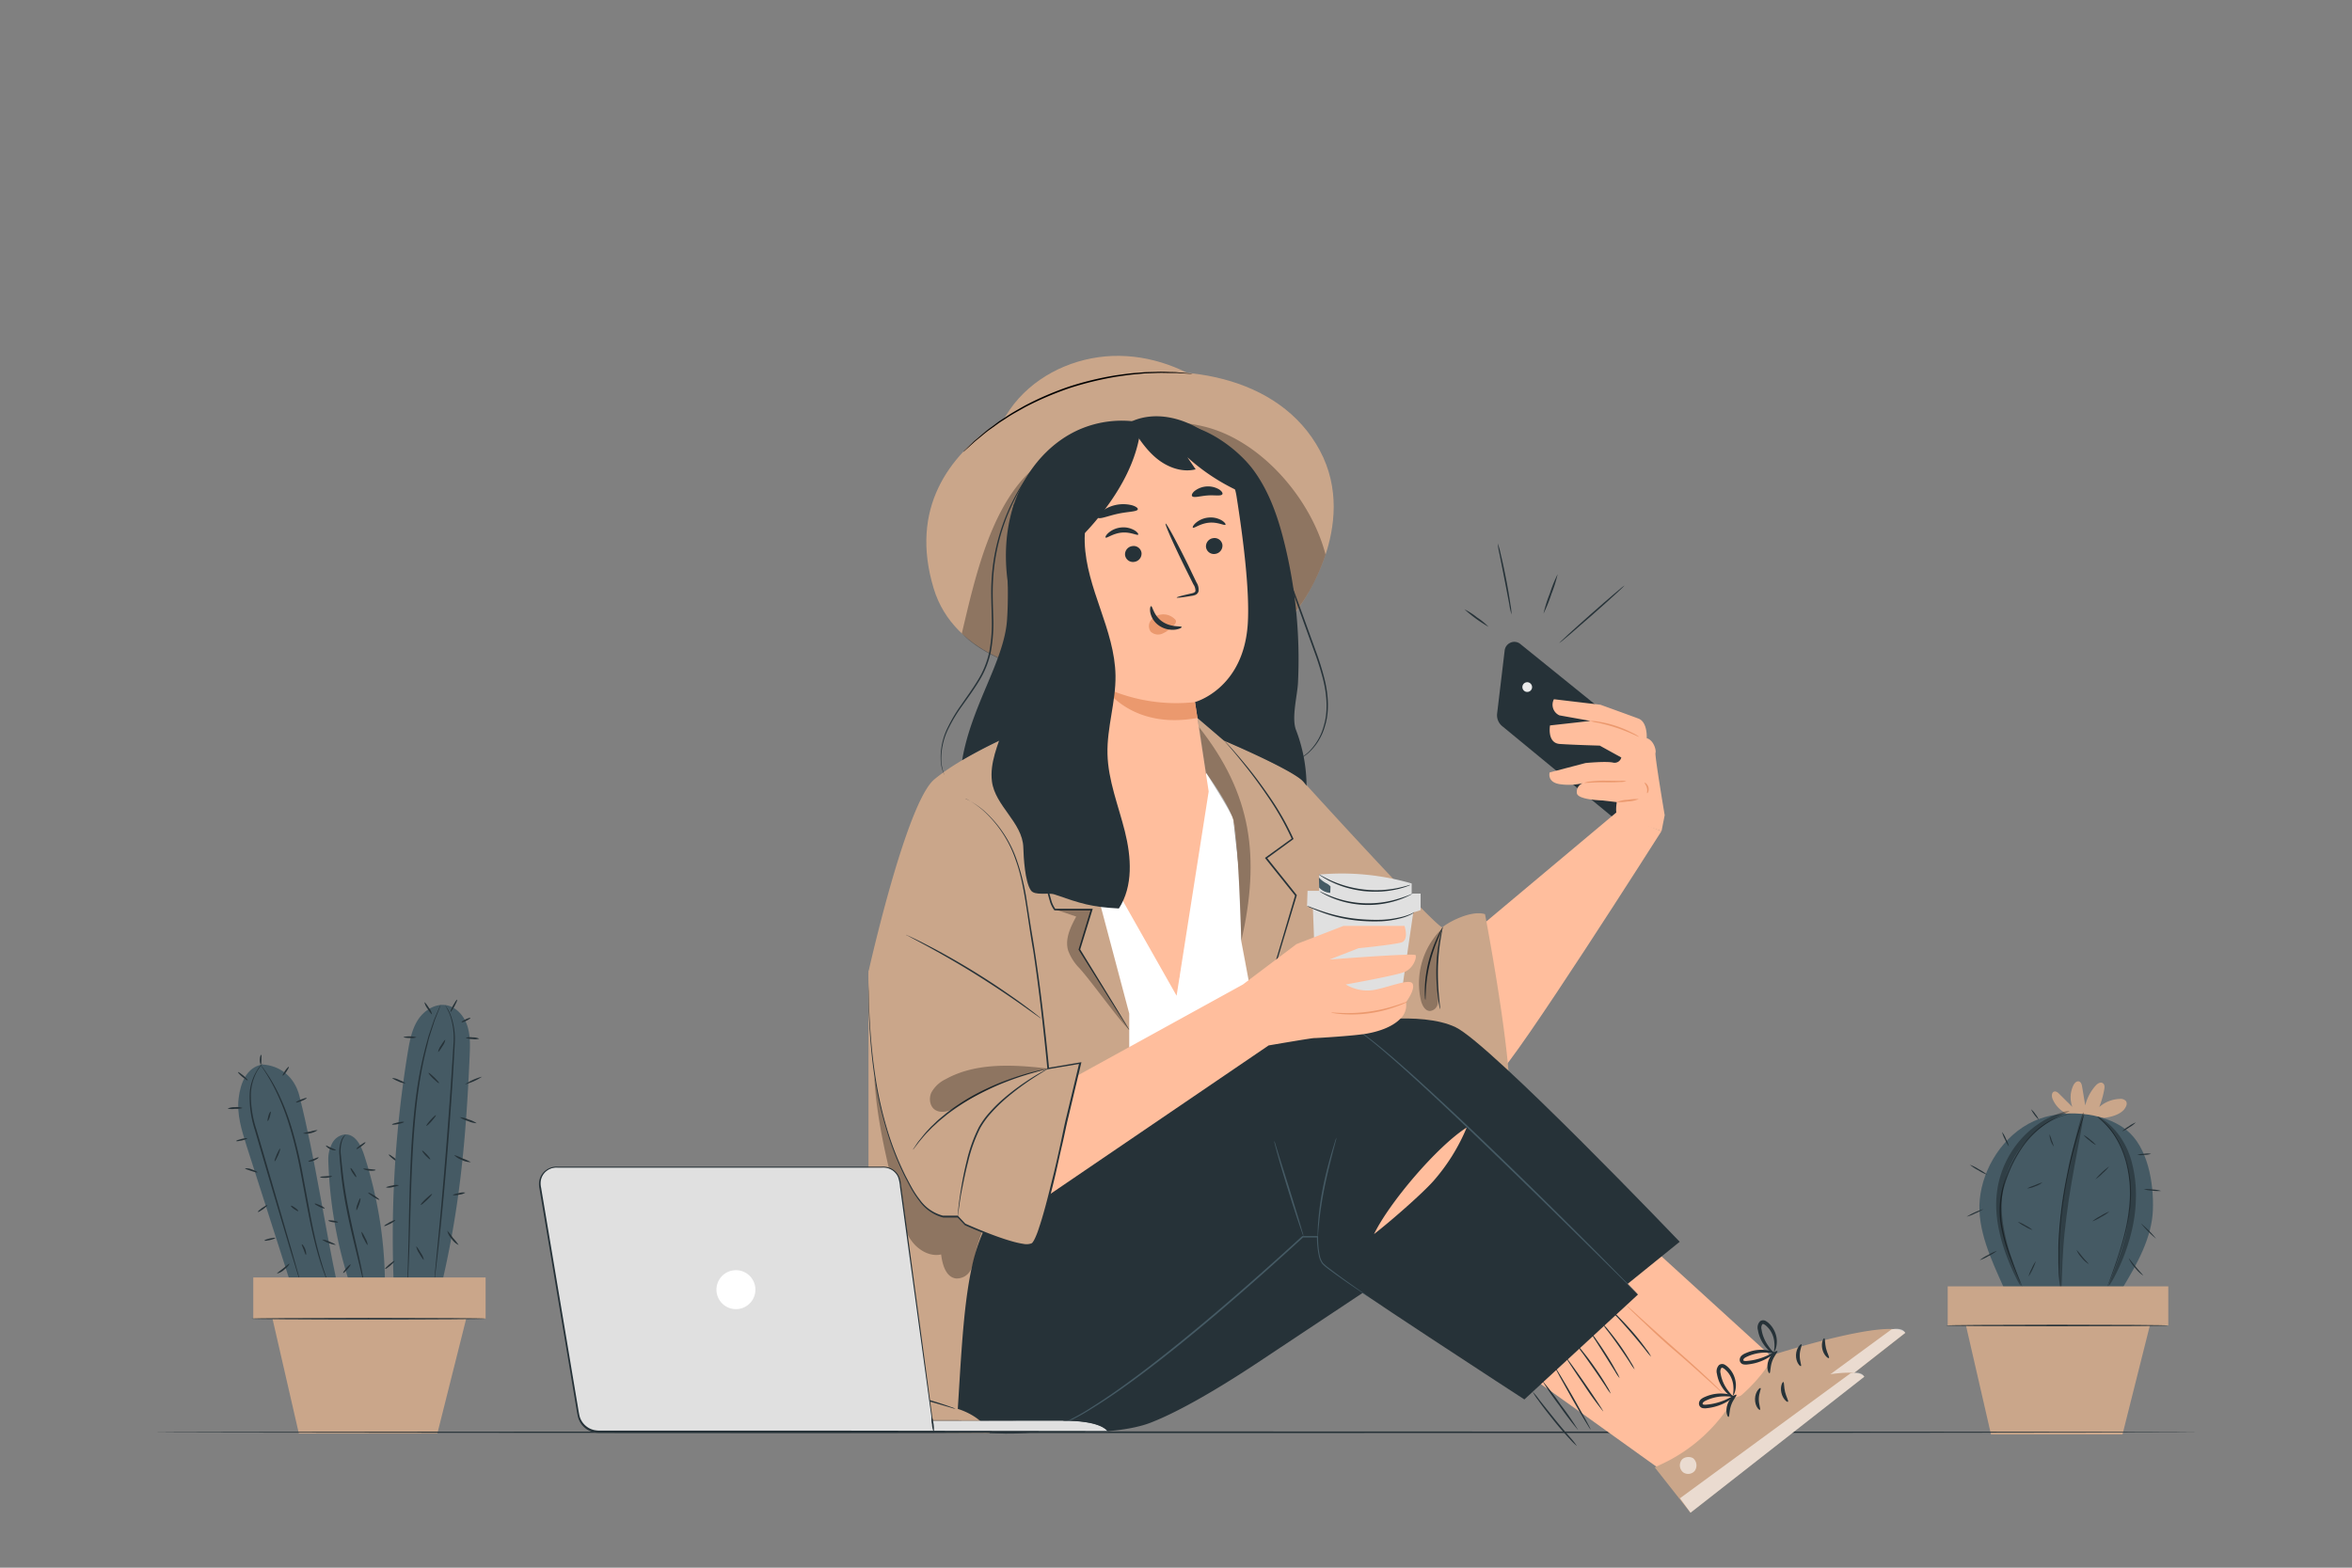 <svg xmlns="http://www.w3.org/2000/svg" viewBox="0 0 750 500"><rect x="0" y="0" width="750" height="500" fill="#808080" stroke="none"/><g id="freepik--Plants--inject-59"><path d="M127,370.64c-.09.11-.84-.34-1.68-1s-1.44-1.3-1.35-1.41.84.34,1.68,1S127.06,370.53,127,370.64Z" style="fill:#263238"></path><path d="M149.77,336.56c.14-3.18.23-6.45-.78-9.47s-3.34-5.81-6.46-6.45c-3.56-.74-7.21,1.51-9.2,4.55s-2.69,6.73-3.28,10.32a364.29,364.29,0,0,0-4.46,74.93l14.57,2C146.56,386.33,148.61,363.46,149.77,336.56Z" style="fill:#455a64"></path><path d="M140.51,320.52s0,.09-.07.24-.14.39-.24.66c-.23.61-.56,1.45-1,2.52-.2.54-.47,1.14-.69,1.82s-.45,1.42-.71,2.2-.52,1.64-.81,2.54-.49,1.88-.75,2.89a126,126,0,0,0-2.82,14.42c-.79,5.48-1.31,11.56-1.71,17.93-.75,12.77-.86,24.37-1.19,32.75-.16,4.19-.3,7.58-.46,9.92-.08,1.14-.14,2-.19,2.7,0,.28,0,.51-.06.7a1.45,1.45,0,0,1,0,.23.64.64,0,0,1,0-.24c0-.19,0-.42,0-.7,0-.66,0-1.56.08-2.7.1-2.34.19-5.73.3-9.92.23-8.38.29-20,1-32.77.4-6.39.94-12.47,1.75-18a121.78,121.78,0,0,1,2.94-14.45l.79-2.89c.3-.9.59-1.74.86-2.54s.52-1.52.75-2.2.52-1.26.73-1.81l1.07-2.48.29-.64A.7.7,0,0,1,140.51,320.52Z" style="fill:#263238"></path><path d="M141.86,320.53a10.56,10.56,0,0,1,1.78,3A22.32,22.32,0,0,1,145,333c-.39,8-1.11,19.15-2.07,31.4s-2,23.33-2.89,31.34c-.43,4-.8,7.24-1.08,9.48-.13,1.08-.24,1.94-.33,2.57l-.09.67a.66.66,0,0,1-.06.22.68.68,0,0,1,0-.23c0-.18,0-.4.05-.67.06-.64.13-1.5.23-2.58.22-2.29.53-5.52.91-9.5.77-8,1.78-19.09,2.74-31.34S144.12,341,144.6,333a22.71,22.71,0,0,0-1.15-9.34A18.91,18.91,0,0,0,141.86,320.53Z" style="fill:#263238"></path><path d="M152,358.25a7.81,7.81,0,0,1-2.77-.71,8.16,8.16,0,0,1-2.58-1.2,7.79,7.79,0,0,1,2.76.71A8.28,8.28,0,0,1,152,358.25Z" style="fill:#263238"></path><path d="M153.72,343.4a17.57,17.57,0,0,1-5.47,2.45,17.57,17.57,0,0,1,5.47-2.45Z" style="fill:#263238"></path><path d="M152.81,331.28a4.79,4.79,0,0,1-2.17.11,4.73,4.73,0,0,1-2.14-.41,4.79,4.79,0,0,1,2.17-.11A4.58,4.58,0,0,1,152.81,331.28Z" style="fill:#263238"></path><path d="M137.77,323.51c-.12.08-.76-.72-1.42-1.78a5.08,5.08,0,0,1-1-2.05c.12-.08.76.72,1.43,1.78A5.14,5.14,0,0,1,137.77,323.51Z" style="fill:#263238"></path><path d="M132.8,330.84a4.4,4.4,0,0,1-2.07.22c-1.14,0-2.06-.16-2.06-.31a8.49,8.49,0,0,1,4.13.09Z" style="fill:#263238"></path><path d="M129.23,345.51a5.22,5.22,0,0,1-2.18-.6c-1.15-.46-2-1-2-1.08a5,5,0,0,1,2.18.6C128.4,344.89,129.29,345.37,129.23,345.51Z" style="fill:#263238"></path><path d="M128.85,357.84c0,.14-.8.44-1.85.66s-1.94.28-2,.14.8-.43,1.85-.65S128.82,357.7,128.85,357.84Z" style="fill:#263238"></path><path d="M127.17,378c0,.14-.85.42-2,.62a4.23,4.23,0,0,1-2.06.1c0-.14.86-.41,2-.61A4.3,4.3,0,0,1,127.17,378Z" style="fill:#263238"></path><path d="M126.06,389.16c.06.13-.67.65-1.64,1.16s-1.82.83-1.89.7.67-.64,1.64-1.16S126,389,126.06,389.16Z" style="fill:#263238"></path><path d="M135.15,401.8c-.12.07-.76-.81-1.43-2a6.16,6.16,0,0,1-1-2.24c.13-.07.77.82,1.43,2A5.7,5.7,0,0,1,135.15,401.8Z" style="fill:#263238"></path><path d="M137.78,380.79c.1.11-.62,1-1.6,1.93s-1.85,1.66-2,1.55.62-1,1.6-1.92S137.68,380.69,137.78,380.79Z" style="fill:#263238"></path><path d="M137.2,369.77c-.11.1-.77-.45-1.48-1.21s-1.2-1.47-1.1-1.57.77.45,1.48,1.21S137.3,369.67,137.2,369.77Z" style="fill:#263238"></path><path d="M139,355.68c.11.1-.49.94-1.33,1.88s-1.61,1.62-1.71,1.52.48-.93,1.32-1.87S138.89,355.59,139,355.68Z" style="fill:#263238"></path><path d="M140,345.46c-.11.11-.94-.55-1.86-1.45s-1.59-1.73-1.49-1.83.93.55,1.86,1.46S140.12,345.36,140,345.46Z" style="fill:#263238"></path><path d="M142,331.65a5.07,5.07,0,0,1-.93,2.06c-.64,1.07-1.25,1.88-1.38,1.81a5.25,5.25,0,0,1,.93-2.07C141.27,332.38,141.89,331.57,142,331.65Z" style="fill:#263238"></path><path d="M145.76,318.84c.13.07-.24,1-.82,2.07s-1.15,1.89-1.28,1.82.24-1,.82-2.07S145.64,318.77,145.76,318.84Z" style="fill:#263238"></path><path d="M150,324.66c.07.13-.52.53-1.3.91s-1.46.57-1.53.44.53-.54,1.31-.91S150,324.53,150,324.66Z" style="fill:#263238"></path><path d="M150.13,370.64a5.75,5.75,0,0,1-2.85-.69,5.94,5.94,0,0,1-2.48-1.58,15.53,15.53,0,0,1,2.68,1.1A15.73,15.73,0,0,1,150.13,370.64Z" style="fill:#263238"></path><path d="M148.39,380.38a4.42,4.42,0,0,1-2,.65,4.27,4.27,0,0,1-2,.13c0-.14.85-.43,2-.64A4.25,4.25,0,0,1,148.39,380.38Z" style="fill:#263238"></path><path d="M146.25,397.08a5.55,5.55,0,0,1-2.22-1.94,5.73,5.73,0,0,1-1.4-2.61,16.36,16.36,0,0,1,1.8,2.28A18.28,18.28,0,0,1,146.25,397.08Z" style="fill:#263238"></path><path d="M122.82,404.72c-.1-.11.5-.77,1.32-1.47s1.57-1.19,1.66-1.08-.5.77-1.32,1.47S122.91,404.83,122.82,404.72Z" style="fill:#263238"></path><path d="M116.08,368.27c-1-3-2.73-6.41-5.84-6.46a5.17,5.17,0,0,0-4.37,2.93,10.82,10.82,0,0,0-1.18,5.36,140.06,140.06,0,0,0,6.68,38.82h11.38A135,135,0,0,0,116.08,368.27Z" style="fill:#455a64"></path><path d="M95.5,349.62c-1.59-6.36-6.33-9.79-11.84-10.11-5,.88-7,5.83-7.58,10.9s1,10.12,2.53,15q7.49,23.42,15,46.85l14.16-1.55C103.27,389.78,100.69,370.38,95.5,349.62Z" style="fill:#455a64"></path><path d="M110.24,361.81a12.86,12.86,0,0,0-1,1.61,10.64,10.64,0,0,0-.53,5c.22,2.17.47,4.77.83,7.62s.88,6,1.52,9.26c1.29,6.54,2.74,12.41,3.66,16.68.47,2.14.82,3.88,1,5.08.09.55.17,1,.24,1.39a2.26,2.26,0,0,1,0,.49,1.9,1.9,0,0,1-.16-.47c-.09-.37-.2-.82-.33-1.37-.3-1.27-.71-3-1.2-5-1-4.25-2.52-10.11-3.81-16.67-.64-3.27-1.14-6.42-1.49-9.3-.18-1.43-.3-2.8-.42-4.09s-.24-2.46-.3-3.56a10.35,10.35,0,0,1,.72-5.14A4.57,4.57,0,0,1,110.24,361.81Z" style="fill:#263238"></path><path d="M83.86,339.1a20.65,20.65,0,0,0-1.71,2.3A16.15,16.15,0,0,0,80,348.81a34.3,34.3,0,0,0,1.76,11.4c1.24,4.21,2.6,8.83,4,13.69L93,398.81l2.14,7.56c.23.86.42,1.54.56,2.06a5.78,5.78,0,0,1,.16.73,3.1,3.1,0,0,1-.26-.7c-.17-.51-.38-1.19-.65-2l-2.3-7.52c-1.91-6.41-4.51-15.18-7.39-24.86-1.42-4.86-2.77-9.49-4-13.71a33.9,33.9,0,0,1-1.65-11.55A15.67,15.67,0,0,1,82,341.3,8.6,8.6,0,0,1,83.86,339.1Z" style="fill:#263238"></path><path d="M104.66,409.19a3.43,3.43,0,0,1-.32-.68c-.19-.45-.49-1.11-.81-2-.67-1.74-1.54-4.3-2.43-7.52s-1.79-7.09-2.64-11.42-1.72-9.09-2.67-14.08-2.08-9.7-3.35-13.91a76.81,76.81,0,0,0-4.13-10.9,57.41,57.41,0,0,0-3.81-6.88c-.49-.8-.93-1.37-1.2-1.78a3.6,3.6,0,0,1-.39-.64,4.54,4.54,0,0,1,.48.58c.29.39.76.95,1.27,1.73a50.11,50.11,0,0,1,4,6.83,73.16,73.16,0,0,1,4.26,10.92,139.92,139.92,0,0,1,3.4,13.95c.94,5,1.82,9.76,2.63,14.09s1.67,8.2,2.52,11.42,1.66,5.78,2.27,7.54c.29.89.56,1.56.72,2A3.81,3.81,0,0,1,104.66,409.19Z" style="fill:#263238"></path><path d="M78.86,363.06c0,.14-.73.45-1.72.68s-1.81.32-1.84.18.74-.44,1.72-.68S78.83,362.92,78.86,363.06Z" style="fill:#263238"></path><path d="M77.36,353.4a7.19,7.19,0,0,1-2.39.25,6.85,6.85,0,0,1-2.4-.07,5,5,0,0,1,2.38-.45A4.91,4.91,0,0,1,77.36,353.4Z" style="fill:#263238"></path><path d="M79,344.57c-.1.11-.86-.39-1.72-1.11s-1.47-1.41-1.38-1.52.86.39,1.72,1.12S79.05,344.46,79,344.57Z" style="fill:#263238"></path><path d="M83.28,336.4c.14,0,.1.72.08,1.56s0,1.52-.17,1.54-.38-.67-.35-1.56S83.14,336.37,83.28,336.4Z" style="fill:#263238"></path><path d="M92.1,340.25c.12.08-.23.78-.77,1.56s-1.08,1.34-1.2,1.26.23-.78.77-1.56S92,340.17,92.1,340.25Z" style="fill:#263238"></path><path d="M97.83,350.2c0,.13-.68.56-1.64.95s-1.78.6-1.83.47.68-.56,1.63-.95S97.77,350.07,97.83,350.2Z" style="fill:#263238"></path><path d="M101.3,360.44a6.49,6.49,0,0,1-4.69,1.06,9.13,9.13,0,0,1,2.33-.59A8.89,8.89,0,0,1,101.3,360.44Z" style="fill:#263238"></path><path d="M85.35,357.53c-.14,0,0-.75.22-1.58s.58-1.47.72-1.42,0,.75-.22,1.58S85.49,357.57,85.35,357.53Z" style="fill:#263238"></path><path d="M87.58,370.38c-.14-.06.15-1,.64-2.13s1-2,1.11-1.92-.15,1-.64,2.13S87.71,370.44,87.58,370.38Z" style="fill:#263238"></path><path d="M82.08,373.9c-.06.14-1-.11-2-.45s-2-.65-1.93-.79a3.83,3.83,0,0,1,2.09.3C81.31,373.3,82.13,373.77,82.08,373.9Z" style="fill:#263238"></path><path d="M85.25,384.38c.08.12-.52.69-1.36,1.29s-1.57,1-1.65.86.52-.7,1.35-1.29S85.16,384.26,85.25,384.38Z" style="fill:#263238"></path><path d="M87.79,394.83c0,.14-.72.44-1.68.67s-1.76.31-1.79.17S85,395.23,86,395,87.76,394.69,87.79,394.83Z" style="fill:#263238"></path><path d="M101.58,369.17c.08.12-.57.63-1.5,1s-1.75.39-1.78.25.71-.4,1.6-.74S101.51,369,101.58,369.17Z" style="fill:#263238"></path><path d="M103.55,385.42c-.06.13-.82-.1-1.7-.52s-1.55-.85-1.49-1,.83.1,1.71.51S103.61,385.29,103.55,385.42Z" style="fill:#263238"></path><path d="M107,397.05a10.44,10.44,0,0,1-4.32-1.69,5.18,5.18,0,0,1,2.26.6C106.16,396.43,107.09,396.92,107,397.05Z" style="fill:#263238"></path><path d="M88.35,406.16c-.07-.13.85-.75,1.93-1.6s1.9-1.6,2-1.5-.57,1-1.69,1.91A4.67,4.67,0,0,1,88.35,406.16Z" style="fill:#263238"></path><path d="M97.54,400.25c-.14,0-.34-.77-.7-1.68s-.72-1.62-.6-1.71.71.54,1.09,1.53S97.68,400.24,97.54,400.25Z" style="fill:#263238"></path><path d="M95.11,386.26c-.09.12-.68-.17-1.33-.63s-1.11-.94-1-1.06.67.17,1.32.63S95.19,386.14,95.11,386.26Z" style="fill:#263238"></path><path d="M116.54,364.34c.09.11-.49.69-1.29,1.27s-1.52,1-1.6.86.49-.68,1.29-1.27S116.46,364.22,116.54,364.34Z" style="fill:#263238"></path><path d="M119.77,373.17c0,.14-.89.33-2,.21s-2-.5-1.92-.63.91,0,2,.11S119.76,373,119.77,373.17Z" style="fill:#263238"></path><path d="M105.89,375.15c0,.14-.81.44-1.9.51s-1.95-.11-1.94-.25.87-.2,1.91-.27S105.86,375,105.89,375.15Z" style="fill:#263238"></path><path d="M107.08,366.8c0,.14-.86.16-1.79-.27s-1.46-1.08-1.36-1.18.73.33,1.58.71S107.1,366.65,107.08,366.8Z" style="fill:#263238"></path><path d="M121,382.65c-.08.12-1-.28-1.94-.91s-1.74-1.23-1.66-1.35.94.28,1.93.91S121,382.53,121,382.65Z" style="fill:#263238"></path><rect x="80.76" y="407.44" width="74.09" height="13.13" style="fill:#CAA68A"></rect><polygon points="86.29 417.96 95.3 457.21 139.46 457.21 149.32 417.96 86.29 417.96" style="fill:#CAA68A"></polygon><path d="M154.81,420.59c0,.14-16.71.26-37.32.26s-37.33-.12-37.33-.26,16.71-.26,37.33-.26S154.81,420.44,154.81,420.59Z" style="fill:#263238"></path><path d="M113.61,375.44c-.13.07-.63-.52-1.14-1.32s-.81-1.52-.68-1.59.62.51,1.13,1.31S113.73,375.36,113.61,375.44Z" style="fill:#263238"></path><path d="M113.63,386a4.24,4.24,0,0,1,.39-2c.35-1.06.75-1.88.88-1.83s0,.94-.39,2S113.77,386.05,113.63,386Z" style="fill:#263238"></path><path d="M117.25,397.09c-.13.07-.68-.82-1.24-2a5.35,5.35,0,0,1-.76-2.2c.13-.06.68.82,1.23,2A5.32,5.32,0,0,1,117.25,397.09Z" style="fill:#263238"></path><path d="M109.42,406c-.1-.1.34-.78,1-1.54s1.27-1.28,1.38-1.19-.33.78-1,1.54S109.53,406.11,109.42,406Z" style="fill:#263238"></path><path d="M107.78,389.82c0,.14-.74.13-1.59,0s-1.53-.39-1.5-.53.73-.13,1.59,0S107.81,389.67,107.78,389.82Z" style="fill:#263238"></path><path d="M659.37,355.38a9.26,9.26,0,0,1-4.82-4.8c-.38-.88-.39-2.25.55-2.45.58-.12,1.11.33,1.53.74l4.2,4.17a8.8,8.8,0,0,1,.29-6.83c.36-.76,1.1-1.56,1.89-1.27.62.22.82,1,.93,1.64l1,6a14.54,14.54,0,0,1,3.3-6.31c.58-.65,1.52-1.29,2.26-.82s.62,1.36.48,2.11a29.27,29.27,0,0,1-1.58,5.52,10.46,10.46,0,0,1,6.54-2.59,2.28,2.28,0,0,1,1.93.63c.65.82.08,2-.61,2.82-2.06,2.33-6.89,2.93-10,2.73" style="fill:#CAA68A"></path><path d="M678,360.34c-7.52-5.92-20.75-6.76-29.46-2.77-9.84,4.5-16.28,15-17.24,25-.91,9.54,3.68,19.21,7.59,27.95l38,.18c4.56-7.53,9.31-16,9.62-24.77S684.88,365.79,678,360.34Z" style="fill:#455a64"></path><path d="M660.91,355.11s0,0-.17.05l-.49.12-.81.17a9,9,0,0,0-1.09.29,21.48,21.48,0,0,0-6.44,3.09,28.8,28.8,0,0,0-7.33,7.61,44.66,44.66,0,0,0-3.08,5.48,48.12,48.12,0,0,0-2.36,6.31,29.05,29.05,0,0,0-.64,12.89,55.05,55.05,0,0,0,2.87,10.25c1,2.85,2,5.13,2.61,6.71.3.77.54,1.38.71,1.83.07.19.13.35.18.47s0,.17,0,.17l-.08-.15c-.05-.13-.12-.28-.21-.47-.18-.44-.44-1-.77-1.8-.66-1.57-1.63-3.83-2.72-6.67a54.5,54.5,0,0,1-3-10.29,29,29,0,0,1,.63-13,47.5,47.5,0,0,1,2.39-6.36,43.2,43.2,0,0,1,3.11-5.51,28.83,28.83,0,0,1,7.47-7.64,20.76,20.76,0,0,1,6.54-3,6.23,6.23,0,0,1,1.11-.26l.81-.14.51-.08Z" style="fill:#263238"></path><path d="M672,410.4a2.89,2.89,0,0,1,.17-.57l.57-1.6c.5-1.4,1.23-3.41,2.08-5.91s1.81-5.49,2.64-8.88a58.67,58.67,0,0,0,1.69-11.19A38.7,38.7,0,0,0,678,371a30.65,30.65,0,0,0-3.57-8.48,24.82,24.82,0,0,0-3.89-4.86c-.5-.53-1-.87-1.25-1.14a3.43,3.43,0,0,1-.43-.41,5.51,5.51,0,0,1,.47.36,15.65,15.65,0,0,1,1.31,1.09,23.61,23.61,0,0,1,4,4.82A30.22,30.22,0,0,1,678.3,371a38.6,38.6,0,0,1,1.2,11.32,57.56,57.56,0,0,1-1.73,11.25c-.85,3.4-1.84,6.39-2.72,8.89s-1.65,4.49-2.19,5.86c-.26.67-.48,1.19-.63,1.59A4.85,4.85,0,0,1,672,410.4Z" style="fill:#263238"></path><path d="M664.64,355.33a3.42,3.42,0,0,1-.15.56c-.12.39-.28.92-.49,1.57s-.49,1.52-.77,2.5-.64,2.08-1,3.31c-.72,2.46-1.46,5.42-2.22,8.72s-1.43,6.95-2,10.81-.93,7.57-1.17,10.95c-.08,1.69-.19,3.29-.21,4.79,0,.76,0,1.48,0,2.18s0,1.37,0,2c0,1.28,0,2.44.08,3.45s.07,1.89.13,2.61.07,1.23.1,1.64,0,.58,0,.58a3,3,0,0,1-.09-.57c0-.41-.09-1-.16-1.64s-.15-1.59-.19-2.61-.13-2.17-.14-3.46q0-1,0-2c0-.7,0-1.43,0-2.18,0-1.51.11-3.12.18-4.81.22-3.39.58-7.1,1.15-11s1.3-7.53,2-10.84,1.55-6.25,2.29-8.71c.35-1.23.72-2.33,1-3.3s.58-1.8.83-2.48.42-1.17.55-1.55A5.57,5.57,0,0,1,664.64,355.33Z" style="fill:#263238"></path><path d="M632.47,385.61a12.28,12.28,0,0,1-2.6,1.37,11.87,11.87,0,0,1-2.74,1.06,24.1,24.1,0,0,1,5.34-2.43Z" style="fill:#263238"></path><path d="M633.68,374.68a14.19,14.19,0,0,1-2.86-1.44,14.78,14.78,0,0,1-2.67-1.75,14,14,0,0,1,2.85,1.44A14.66,14.66,0,0,1,633.68,374.68Z" style="fill:#263238"></path><path d="M640.61,365.66a9.33,9.33,0,0,1-1.25-2.23,9.15,9.15,0,0,1-.94-2.39,9.49,9.49,0,0,1,1.26,2.24A9.34,9.34,0,0,1,640.61,365.66Z" style="fill:#263238"></path><path d="M650.14,357.14a11.71,11.71,0,0,1-2.47-3.33,6.31,6.31,0,0,1,1.38,1.56A6.17,6.17,0,0,1,650.14,357.14Z" style="fill:#263238"></path><path d="M636.78,398.94a13.14,13.14,0,0,1-2.66,1.65,14.66,14.66,0,0,1-2.83,1.33,13.14,13.14,0,0,1,2.66-1.65A14.36,14.36,0,0,1,636.78,398.94Z" style="fill:#263238"></path><path d="M648.13,392.3a9.82,9.82,0,0,1-2.43-1.16,10.39,10.39,0,0,1-2.25-1.46,10.38,10.38,0,0,1,2.43,1.15A10.64,10.64,0,0,1,648.13,392.3Z" style="fill:#263238"></path><path d="M651.29,377.12a7,7,0,0,1-2.34,1.25,7.29,7.29,0,0,1-2.56.67,15.53,15.53,0,0,1,2.43-1A16.87,16.87,0,0,1,651.29,377.12Z" style="fill:#263238"></path><path d="M654.9,365.68a6.9,6.9,0,0,1-1.36-3.92,10.11,10.11,0,0,1,.71,1.95A10.29,10.29,0,0,1,654.9,365.68Z" style="fill:#263238"></path><path d="M646.84,407.2a10.83,10.83,0,0,1,1-2.56,10.63,10.63,0,0,1,1.35-2.39,20.87,20.87,0,0,1-2.37,4.95Z" style="fill:#263238"></path><path d="M666,403.12a8,8,0,0,1-2.22-2,8.09,8.09,0,0,1-1.62-2.49,27.62,27.62,0,0,1,1.9,2.26C665.11,402.14,666.07,403,666,403.12Z" style="fill:#263238"></path><path d="M672.64,386.41a13.56,13.56,0,0,1-2.65,1.73,14,14,0,0,1-2.83,1.41,14.22,14.22,0,0,1,2.65-1.72A14.66,14.66,0,0,1,672.64,386.41Z" style="fill:#263238"></path><path d="M668.18,376.13a25.42,25.42,0,0,1,4.35-4.11,12.2,12.2,0,0,1-2.06,2.19A13.25,13.25,0,0,1,668.18,376.13Z" style="fill:#263238"></path><path d="M668.38,365.23a9.64,9.64,0,0,1-2.1-1.48,9.43,9.43,0,0,1-1.87-1.75,9.91,9.91,0,0,1,2.1,1.48A9.43,9.43,0,0,1,668.38,365.23Z" style="fill:#263238"></path><path d="M681.05,358a9.67,9.67,0,0,1-2.09,1.57,10,10,0,0,1-2.27,1.27,9.15,9.15,0,0,1,2.08-1.57A9.69,9.69,0,0,1,681.05,358Z" style="fill:#263238"></path><path d="M685.92,368a6.62,6.62,0,0,1-2.17.33,6.77,6.77,0,0,1-2.2,0,7,7,0,0,1,2.18-.34A6.82,6.82,0,0,1,685.92,368Z" style="fill:#263238"></path><path d="M689.11,379.83a11.82,11.82,0,0,1-2.77-.09,10.68,10.68,0,0,1-2.73-.45,11.82,11.82,0,0,1,2.77.09A10.79,10.79,0,0,1,689.11,379.83Z" style="fill:#263238"></path><path d="M687.53,395.07a32.9,32.9,0,0,1-4.84-4.89,32.9,32.9,0,0,1,4.84,4.89Z" style="fill:#263238"></path><path d="M683.37,406.81a11.87,11.87,0,0,1-2.57-2.49,11.7,11.7,0,0,1-2-3c.08-.06,1,1.24,2.26,2.74S683.45,406.73,683.37,406.81Z" style="fill:#263238"></path><g style="opacity:0.3"><path d="M668.84,356.14c.06-.09.81.27,2.07,1.12a21.87,21.87,0,0,1,4.58,4.5,25.51,25.51,0,0,1,4.2,8.59,40.49,40.49,0,0,1,1.41,11.56,48.75,48.75,0,0,1-1.55,11.52,61.57,61.57,0,0,1-3,8.95c-2.12,4.94-3.91,7.74-4.1,7.64s1.13-3.12,2.92-8.1a61.91,61.91,0,0,0,4-20,42.73,42.73,0,0,0-1.21-11.11,26.75,26.75,0,0,0-3.64-8.29,28.09,28.09,0,0,0-4-4.69C669.38,356.81,668.76,356.25,668.84,356.14Z"></path></g><g style="opacity:0.3"><path d="M664.37,354.77c.24.06-.25,3.19-1.19,8.22s-2.3,11.95-3.49,19.63c-.57,3.84-1,7.51-1.37,10.86-.14,1.67-.31,3.26-.39,4.75s-.19,2.89-.24,4.16c-.23,5.08-.18,8.25-.46,8.26s-.71-3.13-.81-8.28c0-1.29,0-2.7,0-4.21s.14-3.12.24-4.82c.25-3.4.66-7.11,1.25-11,1.19-7.75,2.77-14.67,4-19.63S664.13,354.72,664.37,354.77Z"></path></g><g style="opacity:0.3"><path d="M659.91,354.37c0,.13-.84.47-2.37,1.17a35.91,35.91,0,0,0-6.12,3.51,31.19,31.19,0,0,0-13.13,25.32,40.2,40.2,0,0,0,.46,6.12,63.58,63.58,0,0,0,2.5,10.19c.93,2.87,1.79,5.16,2.35,6.76a8,8,0,0,1,.73,2.55c-.11.05-.6-.76-1.37-2.28s-1.8-3.75-2.9-6.6a55.51,55.51,0,0,1-2.94-10.36,40.44,40.44,0,0,1-.59-6.39,33.62,33.62,0,0,1,.72-6.89,31.57,31.57,0,0,1,5.52-12.09,30.29,30.29,0,0,1,7.94-7.38,27.58,27.58,0,0,1,6.58-3.11A6.53,6.53,0,0,1,659.91,354.37Z"></path></g><rect x="621.08" y="410.27" width="70.34" height="12.47" style="fill:#CAA68A"></rect><polygon points="626.33 420.26 634.89 457.52 676.81 457.52 686.17 420.26 626.33 420.26" style="fill:#CAA68A"></polygon><path d="M691.38,422.75c0,.14-15.87.25-35.43.25s-35.44-.11-35.44-.25,15.86-.25,35.44-.25S691.38,422.61,691.38,422.75Z" style="fill:#263238"></path></g><g id="freepik--Floor--inject-59"><path d="M701,456.8c0,.14-146,.26-326,.26s-326-.12-326-.26,146-.26,326-.26S701,456.65,701,456.8Z" style="fill:#263238"></path></g><g id="freepik--Character--inject-59"><path d="M481.43,205.09h0a3,3,0,0,1,3.39.32L523,236.28,517.14,263,479,231.58a4.49,4.49,0,0,1-1.6-4l2.41-20.17A3.06,3.06,0,0,1,481.43,205.09Z" style="fill:#263238"></path><path d="M472.73,294.92l42.61-35.73,14.45,5.91s-47.27,74.43-52,77.35-19-2.26-19-2.26Z" style="fill:#ffbe9d"></path><path d="M497.37,237.28c-4.12-.3-3.1-5.91-3.1-5.91l12.88-1.44-9.88-1.77a3.72,3.72,0,0,1-1.76-5.15l14.83,1.76s9.19,3.31,12.14,4.42,2.62,6.24,2.62,6.24c2.29.67,3.09,3.93,2.8,4.69S530.83,260,530.83,260l-1,5.07-14.18-4.88c-.61-1.45-.1-4.36-.1-4.36l-4.51-.53s-8-.17-8.21-2.34a2.92,2.92,0,0,1,2.45-3.31,19.47,19.47,0,0,1-7.62.49c-4.49-.54-3.51-3.78-3.51-3.78l11.44-3s6.4-.63,8.72-.15A2.21,2.21,0,0,0,517,241.6l-6.87-3.79S501.49,237.57,497.37,237.28Z" style="fill:#ffbe9d"></path><path d="M518.62,249.14a6.28,6.28,0,0,1-2,.28c-1.22.09-2.9.11-4.75.09-3.7-.07-6.66.31-6.68.17a6.55,6.55,0,0,1,1.93-.43,34.83,34.83,0,0,1,4.75-.26l4.74.06A8.09,8.09,0,0,1,518.62,249.14Z" style="fill:#eb996e"></path><path d="M522.57,254.84a9.15,9.15,0,0,1-3.5.77,20.32,20.32,0,0,1-3.56.25,9,9,0,0,1,3.51-.77A19.16,19.16,0,0,1,522.57,254.84Z" style="fill:#eb996e"></path><path d="M525.23,253c-.13-.07.15-.82-.08-1.73s-.8-1.46-.71-1.58.25,0,.52.25a2.51,2.51,0,0,1,.63,2.6C525.46,252.86,525.29,253,525.23,253Z" style="fill:#eb996e"></path><path d="M522.66,235c-.08.15-3.3-1.65-7.59-3a55.32,55.32,0,0,0-5.57-1.49,13.64,13.64,0,0,1-2.35-.54,9.64,9.64,0,0,1,2.41.18,33.63,33.63,0,0,1,5.68,1.36,35.35,35.35,0,0,1,5.37,2.27A9.66,9.66,0,0,1,522.66,235Z" style="fill:#eb996e"></path><path d="M488.51,219.51a1.55,1.55,0,1,1-1.19-1.89A1.58,1.58,0,0,1,488.51,219.51Z" style="fill:#ebebeb"></path><path d="M518,186.74c.1.11-4.48,4.3-10.22,9.36s-10.47,9.08-10.56,9,4.48-4.29,10.22-9.36S517.94,186.64,518,186.74Z" style="fill:#263238"></path><path d="M496.7,183.12a43.61,43.61,0,0,1-2,6.36,44.73,44.73,0,0,1-2.5,6.19,41.4,41.4,0,0,1,2-6.36A42,42,0,0,1,496.7,183.12Z" style="fill:#263238"></path><path d="M482,196a21.44,21.44,0,0,1-.73-3.32c-.43-2.2-.95-5-1.54-8s-1.15-5.84-1.58-8a23.83,23.83,0,0,1-.56-3.35,19.72,19.72,0,0,1,.92,3.27c.5,2,1.12,4.87,1.73,8s1.09,6,1.39,8.08A21.18,21.18,0,0,1,482,196Z" style="fill:#263238"></path><path d="M474.67,199.92a43.78,43.78,0,0,1-7.68-5.58,21.51,21.51,0,0,1,4,2.58A22,22,0,0,1,474.67,199.92Z" style="fill:#263238"></path><path d="M385,243.41l-9.2,69.37-35-61.77.65,54.92,13.08,48.14,46.1-27.23-7.42-66.07S387.18,242.72,385,243.41Z" style="fill:#fff"></path><path d="M473.54,291.56c-4.68-1.45-12.5,3.05-13.51,4.19s-38-39.39-44-46a7.47,7.47,0,0,0-.82-.9c-4.39-4-24.92-12.68-24.92-12.68L381.84,229s1.65,10.57,2.64,17.31c0,0,6.58,8.94,8.56,14.48s2.78,39.42,2.78,39.42,7.72,40.41,6.93,40.63l12.44-3.16v5.1l33.65,21.66s25.53-2.32,31.15-6.21S473.54,291.56,473.54,291.56Z" style="fill:#CAA68A"></path><path d="M400.05,329.92a1,1,0,0,1,0-.23c.05-.18.11-.39.18-.66.17-.61.4-1.46.71-2.53.64-2.24,1.57-5.42,2.71-9.37,2.37-8,5.65-19.08,9.37-31.66l0,.24c-1.76-2.21-3.61-4.51-5.49-6.86-1.37-1.71-2.72-3.39-4-5l-.17-.21.21-.16,8.47-6.13-.08.3a87.29,87.29,0,0,0-7.51-13.31c-2.58-3.82-5-7.08-7.12-9.75-4.19-5.32-6.91-8.25-6.91-8.25a3.76,3.76,0,0,1,.56.48c.34.34.83.86,1.45,1.54,1.24,1.37,3,3.4,5.14,6s4.61,5.88,7.23,9.71a85.37,85.37,0,0,1,7.61,13.34l.08.18-.16.12-8.45,6.15.05-.37,4,5,5.49,6.87.09.1,0,.13c-3.79,12.56-7.13,23.63-9.53,31.6-1.21,3.94-2.18,7.11-2.87,9.33-.34,1.06-.6,1.9-.79,2.51l-.22.64A.73.73,0,0,1,400.05,329.92Z" style="fill:#263238"></path><path d="M459.21,321.85a4.76,4.76,0,0,1-.25-1c-.12-.66-.28-1.61-.43-2.79a62.55,62.55,0,0,1-.5-9.3,54.14,54.14,0,0,1,1-9.27c.24-1.16.46-2.1.65-2.74a4.21,4.21,0,0,1,.33-1c.08,0-.24,1.46-.62,3.8a69.48,69.48,0,0,0-.86,9.21,81.54,81.54,0,0,0,.35,9.25C459.11,320.37,459.29,321.83,459.21,321.85Z" style="fill:#263238"></path><path d="M454.51,318.89a3,3,0,0,1-.12-.94c-.05-.61-.07-1.5-.05-2.59a39.6,39.6,0,0,1,1.15-8.46,45,45,0,0,1,2.86-8c.46-1,.86-1.78,1.17-2.31a3.73,3.73,0,0,1,.51-.8c.07,0-.51,1.26-1.34,3.26a55.94,55.94,0,0,0-2.69,8,46.89,46.89,0,0,0-1.29,8.35C454.57,317.54,454.6,318.89,454.51,318.89Z" style="fill:#263238"></path><g style="opacity:0.3"><path d="M460.39,295.66a24.35,24.35,0,0,0-7.29,23.4c.38,1.54,1.27,3.34,2.86,3.38a2.75,2.75,0,0,0,2.45-2.07,8.68,8.68,0,0,0,.1-3.41,67.26,67.26,0,0,1,1.27-20.89"></path></g><g style="opacity:0.3"><path d="M395.82,300.19c6.07-26.82,3.42-46.85-13.47-68.26l2.13,14.36s8.25,12.92,8.88,15.2C394.87,266.87,395.82,300.19,395.82,300.19Z"></path></g><path d="M518.24,390.16l-24.82,29.7c.24-.25,48.77,34.64,48.77,34.64,11.22-3.61,19.94-9.77,24.6-20.08Z" style="fill:#ffbe9d"></path><path d="M566.09,431.89h0s37-11.82,41.46-6.78l-55.41,43.4-11.43-14.43,2.4-1.13A52.26,52.26,0,0,0,566.09,431.89Z" style="fill:#CAA68A"></path><g style="opacity:0.6"><path d="M549.25,451.78a2.86,2.86,0,0,0,.45,3.8,2.76,2.76,0,0,0,3.78-.42,3,3,0,0,0-.5-4c-1.19-.76-3.32-.42-3.89.88" style="fill:#fff"></path></g><g style="opacity:0.6"><path d="M552.14,468.51l-3.37-4.61L603.16,424s3.31-.86,4.39,1.1Z" style="fill:#fff"></path></g><path d="M566.77,430.91c.2.28-1.06,1.46-1.71,3.37s-.47,3.61-.8,3.7-1.15-1.79-.33-4.1S566.63,430.61,566.77,430.91Z" style="fill:#263238"></path><path d="M574.46,428.76c.27.21-.54,1.59-.57,3.46s.66,3.28.39,3.48-1.65-1.2-1.58-3.52S574.25,428.51,574.46,428.76Z" style="fill:#263238"></path><path d="M583.21,433.13c-.2.25-1.64-.81-2.1-2.83s.34-3.61.63-3.47.13,1.54.53,3.2S583.46,432.89,583.21,433.13Z" style="fill:#263238"></path><path d="M566,431.22c.09.11-.85,1.12-2.78,2.16a16,16,0,0,1-3.61,1.39,18.42,18.42,0,0,1-2.25.4,4.34,4.34,0,0,1-1.35,0,1.48,1.48,0,0,1-1.25-1.34,1.88,1.88,0,0,1,.7-1.55,4.66,4.66,0,0,1,1.15-.67,13.27,13.27,0,0,1,2.19-.76,12.26,12.26,0,0,1,3.87-.32c2.22.18,3.45.85,3.4,1s-1.34-.17-3.42-.13a14.33,14.33,0,0,0-3.57.55,13.66,13.66,0,0,0-2,.75c-.71.31-1.21.7-1.16,1.08,0,.14,0,.18.3.26a3.3,3.3,0,0,0,1,0,17.6,17.6,0,0,0,2.13-.31,19.47,19.47,0,0,0,3.48-1.07C564.83,431.82,565.93,431.07,566,431.22Z" style="fill:#263238"></path><path d="M566,431.89c-.06.12-1.36-.43-2.83-2.11a11.43,11.43,0,0,1-2-3.33,11,11,0,0,1-.61-2.24,2.91,2.91,0,0,1,.67-2.79,1.64,1.64,0,0,1,1.77-.13,5,5,0,0,1,1.08.79,7.71,7.71,0,0,1,1.46,1.87,8,8,0,0,1,1.06,3.79c0,2.29-.83,3.5-.92,3.42s.33-1.32.08-3.35a8.05,8.05,0,0,0-1.16-3.3,7.39,7.39,0,0,0-1.31-1.56c-.55-.52-1.14-.83-1.32-.59a2,2,0,0,0-.25,1.67,10.86,10.86,0,0,0,.49,2,12.34,12.34,0,0,0,1.63,3.19C565,431,566.11,431.73,566,431.89Z" style="fill:#263238"></path><path d="M505.18,404.1l-24.82,29.71c.24-.25,48.77,34.64,48.77,34.64,11.22-3.61,19.94-9.77,24.6-20.08Z" style="fill:#ffbe9d"></path><path d="M553,445.84h0s37-11.82,41.46-6.78l-55.41,43.4L527.66,468l2.4-1.13A52.29,52.29,0,0,0,553,445.84Z" style="fill:#CAA68A"></path><g style="opacity:0.6"><path d="M536.19,465.72a2.88,2.88,0,0,0,.46,3.81,2.75,2.75,0,0,0,3.77-.42,3,3,0,0,0-.5-4c-1.19-.76-3.31-.42-3.88.87" style="fill:#fff"></path></g><g style="opacity:0.6"><path d="M539.08,482.46l-3.36-4.61L590.1,438s3.31-.86,4.39,1.1Z" style="fill:#fff"></path></g><path d="M553.71,444.86c.2.28-1.06,1.46-1.71,3.37s-.46,3.61-.8,3.69-1.15-1.79-.32-4.09S553.57,444.56,553.71,444.86Z" style="fill:#263238"></path><path d="M561.4,442.71c.27.21-.54,1.59-.56,3.46s.66,3.28.38,3.48-1.65-1.2-1.58-3.52S561.2,442.46,561.4,442.71Z" style="fill:#263238"></path><path d="M570.15,447.08c-.2.25-1.63-.81-2.1-2.83s.34-3.61.63-3.47.13,1.54.54,3.19S570.4,446.84,570.15,447.08Z" style="fill:#263238"></path><path d="M553,445.17c.09.11-.84,1.12-2.78,2.16a15.57,15.57,0,0,1-3.61,1.38,16.67,16.67,0,0,1-2.25.41,4.34,4.34,0,0,1-1.35,0,1.5,1.5,0,0,1-1.25-1.34,1.89,1.89,0,0,1,.7-1.55,4.66,4.66,0,0,1,1.15-.67,13.6,13.6,0,0,1,2.19-.76,12.32,12.32,0,0,1,3.88-.32c2.21.18,3.45.85,3.39,1s-1.34-.17-3.42-.13a13.75,13.75,0,0,0-3.56.55,12.68,12.68,0,0,0-2,.75c-.71.31-1.21.7-1.16,1.07,0,.15.05.19.31.27a3.3,3.3,0,0,0,1,0,17.15,17.15,0,0,0,2.12-.31,19.86,19.86,0,0,0,3.49-1.07C551.77,445.77,552.87,445,553,445.17Z" style="fill:#263238"></path><path d="M552.94,445.84c-.07.11-1.36-.44-2.84-2.11a11.66,11.66,0,0,1-2-3.33,11.87,11.87,0,0,1-.61-2.24,2.91,2.91,0,0,1,.67-2.79,1.67,1.67,0,0,1,1.77-.14,5.31,5.31,0,0,1,1.08.8,8,8,0,0,1,1.47,1.87,8.24,8.24,0,0,1,1.06,3.79c0,2.29-.84,3.49-.93,3.42s.33-1.33.08-3.36a8,8,0,0,0-1.16-3.29,7.1,7.1,0,0,0-1.31-1.56c-.55-.53-1.14-.83-1.31-.59a2,2,0,0,0-.26,1.66,11,11,0,0,0,.49,2,12.34,12.34,0,0,0,1.63,3.19C552,444.89,553.05,445.68,552.94,445.84Z" style="fill:#263238"></path><path d="M549.27,444.25a9.28,9.28,0,0,1-1.25-1l-3.3-3c-2.79-2.5-6.6-6-10.94-9.68s-8.06-7.31-10.78-9.88c-1.35-1.29-2.44-2.34-3.18-3.08a12.21,12.21,0,0,1-1.12-1.18,8.9,8.9,0,0,1,1.26,1l3.29,3c2.78,2.5,6.59,6,10.88,9.75s8.12,7.24,10.84,9.8c1.36,1.29,2.44,2.34,3.19,3.08A9,9,0,0,1,549.27,444.25Z" style="fill:#eb996e"></path><path d="M445.2,393.42a122.27,122.27,0,0,0-19.34-22.22l-105.34,83c11.34,3.39,35.21,3.84,46.25-.4S393,440,402.85,433.4l41.56-27.61a9.51,9.51,0,0,0,2.66-2.3C449.15,400.5,447.24,396.43,445.2,393.42Z" style="fill:#263238"></path><path d="M431.45,326.26s21.57-4,32.72,1.37,71.45,68.42,71.45,68.42L507.26,419l-92.07-64.69Z" style="fill:#263238"></path><path d="M297.93,454s18.1,5.48,35.75,2.19,81.75-61.64,81.75-61.64h4.75s-.73,6.22,2.56,9.51,63.35,42.28,63.35,42.28l36.21-33.45S439.82,329.79,430,327.13s-20.11-5.23-30,1.36S297.93,388,297.93,388Z" style="fill:#263238"></path><path d="M502.85,461.19a18.47,18.47,0,0,1-2.33-2.29c-1.39-1.48-3.24-3.57-5.19-6s-3.63-4.62-4.8-6.27a18.55,18.55,0,0,1-1.79-2.75,22.84,22.84,0,0,1,2.08,2.53c1.25,1.59,3,3.78,4.91,6.16s3.75,4.51,5.06,6A23.86,23.86,0,0,1,502.85,461.19Z" style="fill:#263238"></path><path d="M503.29,456.18a93.7,93.7,0,0,1-6-7.84,97.58,97.58,0,0,1-5.62-8.15,91.25,91.25,0,0,1,6,7.84A94.73,94.73,0,0,1,503.29,456.18Z" style="fill:#263238"></path><path d="M507.22,455.93c-.13.08-2.77-4.31-5.9-9.8s-5.57-10-5.45-10.06,2.77,4.32,5.9,9.8S507.34,455.86,507.22,455.93Z" style="fill:#263238"></path><path d="M511.23,450.17a103.49,103.49,0,0,1-6.15-8.47c-3.27-4.76-5.83-8.68-5.72-8.76s2.87,3.71,6.15,8.47S511.35,450.09,511.23,450.17Z" style="fill:#263238"></path><path d="M513.64,444.5a15.47,15.47,0,0,1-1.58-2.22c-.93-1.4-2.22-3.33-3.68-5.43s-2.81-4-3.8-5.35a15.45,15.45,0,0,1-1.52-2.26,13.44,13.44,0,0,1,1.81,2c1.07,1.31,2.48,3.17,3.94,5.28s2.71,4.08,3.56,5.54A12.82,12.82,0,0,1,513.64,444.5Z" style="fill:#263238"></path><path d="M516.46,439.53a11.81,11.81,0,0,1-1.39-2l-3.13-5-3.17-5a13,13,0,0,1-1.23-2.12,10.86,10.86,0,0,1,1.54,1.92c.89,1.23,2.07,3,3.3,4.93s2.29,3.77,3,5.11A11,11,0,0,1,516.46,439.53Z" style="fill:#263238"></path><path d="M521.26,436.77a13.5,13.5,0,0,1-1.49-2.12c-.87-1.33-2.08-3.17-3.48-5.16s-2.7-3.76-3.65-5a13.33,13.33,0,0,1-1.49-2.12,12.11,12.11,0,0,1,1.77,1.89c1,1.23,2.4,3,3.8,5s2.57,3.88,3.37,5.27A12.26,12.26,0,0,1,521.26,436.77Z" style="fill:#263238"></path><path d="M526.51,432.7a16.16,16.16,0,0,1-1.83-2.15c-1.09-1.36-2.61-3.22-4.34-5.24s-3.34-3.8-4.51-5.09a15.93,15.93,0,0,1-1.85-2.14,13.26,13.26,0,0,1,2.11,1.89c1.25,1.22,2.91,3,4.65,5s3.21,3.94,4.23,5.36A13.65,13.65,0,0,1,526.51,432.7Z" style="fill:#263238"></path><path d="M430,327.13a3.85,3.85,0,0,1,1.22.39,22.79,22.79,0,0,1,3.14,1.93c2.62,1.84,6.22,4.75,10.54,8.49,8.64,7.48,20.17,18.26,32.71,30.36s23.73,23.24,31.79,31.33l9.5,9.63,2.56,2.64.66.7a2.58,2.58,0,0,1,.21.25l-.25-.22q-.27-.24-.69-.66l-2.63-2.57-9.62-9.51c-8.12-8-19.35-19.11-31.89-31.21s-24-22.92-32.59-30.46c-4.29-3.77-7.84-6.72-10.42-8.61a24.75,24.75,0,0,0-3.07-2A7.88,7.88,0,0,0,430,327.13Z" style="fill:#455a64"></path><path d="M426.16,362.86a6.35,6.35,0,0,1-.26,1.24c-.23.89-.53,2-.88,3.35-.73,2.83-1.73,6.74-2.62,11.1s-1.45,8.36-1.74,11.26c-.15,1.45-.26,2.63-.32,3.44a5.77,5.77,0,0,1-.16,1.26,5.47,5.47,0,0,1,0-1.27c0-.82.05-2,.15-3.46a90.38,90.38,0,0,1,1.6-11.34c.89-4.38,1.95-8.28,2.78-11.09.42-1.4.77-2.53,1-3.31A6,6,0,0,1,426.16,362.86Z" style="fill:#455a64"></path><path d="M406.31,363.89a5.43,5.43,0,0,1,.44,1.17c.27.87.62,2,1,3.25L411.12,379c1.27,4.14,2.41,7.88,3.29,10.74l.95,3.27a6.19,6.19,0,0,1,.29,1.22,5,5,0,0,1-.48-1.16c-.27-.75-.65-1.85-1.11-3.22-.92-2.73-2.14-6.51-3.44-10.7s-2.43-8-3.19-10.78c-.39-1.38-.69-2.51-.88-3.29A5.92,5.92,0,0,1,406.31,363.89Z" style="fill:#455a64"></path><path d="M436.78,413.87a2,2,0,0,1-.42-.25l-1.2-.78-4.54-3.07c-1.95-1.35-4.34-3-7-5a14.14,14.14,0,0,1-2-1.71,6.67,6.67,0,0,1-1.08-2.59,27.84,27.84,0,0,1-.58-6l.21.21h-4.75l.14-.05c-7.91,7.25-17.48,15.85-28,24.79-14.63,12.4-28.4,23.06-39.13,29.65a67.44,67.44,0,0,1-13.31,6.66c-.84.26-1.59.48-2.25.63s-1.23.24-1.7.28l-1.05.05h-.36l.36-.05,1-.1c.46-.06,1-.2,1.67-.33s1.4-.4,2.23-.67a70.32,70.32,0,0,0,13.18-6.78c10.65-6.65,24.36-17.35,39-29.74,10.52-8.93,20.1-17.5,28-24.72l.06-.06h.09l4.75,0h.21v.21a27.49,27.49,0,0,0,.52,5.86,6.25,6.25,0,0,0,1,2.45,13.69,13.69,0,0,0,1.91,1.67c2.64,2,5,3.7,6.93,5.08l4.48,3.16,1.16.83A2.79,2.79,0,0,1,436.78,413.87Z" style="fill:#455a64"></path><path d="M438.15,393.6c4.63-3.55,15.13-12.63,19-17a61.76,61.76,0,0,0,10.56-17C458.3,365.57,443,383.58,438.15,393.6Z" style="fill:#ffbe9d"></path><path d="M334.29,226.12l-8,6.72s-18.16,7.29-28.35,15.73c-9,7.47-21,61.35-21,61.35V404.1s-19.77,35.78-20.38,40a95.61,95.61,0,0,0-.27,12.6l59.3.3c-2.74-5.59-10.17-7.64-10.17-7.64,1.67-26.71,2.51-47.27,9.61-59.38s45.06-30,45.06-30V323.26Z" style="fill:#CAA68A"></path><path d="M360.08,328.49a3.11,3.11,0,0,1-.32-.45l-.88-1.36-3.29-5.18L344,303l-.06-.08,0-.1c1.2-3.92,2.51-8.24,3.9-12.78l.24.32H336.25l-.06-.07a8.89,8.89,0,0,1-1.47-3.07,98.42,98.42,0,0,1-2.64-11.52c-.69-3.76-1.28-7.39-1.8-10.85-1-6.93-1.87-13.19-2.53-18.44s-1.14-9.52-1.46-12.46c-.14-1.45-.26-2.59-.34-3.4l-.08-.88a1.27,1.27,0,0,1,0-.31,1.21,1.21,0,0,1,.06.3c0,.23.07.52.12.88.11.81.26,1.94.44,3.38.39,3,.94,7.22,1.62,12.44s1.57,11.5,2.64,18.42c.54,3.45,1.13,7.08,1.83,10.82a103,103,0,0,0,2.63,11.46,8.66,8.66,0,0,0,1.34,2.85l-.18-.07h12.09l-.1.32c-1.4,4.54-2.73,8.86-3.94,12.77l0-.19c4.7,7.67,8.64,14.07,11.42,18.6,1.35,2.24,2.42,4,3.18,5.25l.82,1.39A3.46,3.46,0,0,1,360.08,328.49Z" style="fill:#263238"></path><path d="M284.74,392.79c.12.1-1.88,2.6-4,5.93a46.55,46.55,0,0,1-4.09,5.91,8.86,8.86,0,0,1,1-1.86c.66-1.12,1.58-2.66,2.66-4.33a44.75,44.75,0,0,1,3-4.12A7.68,7.68,0,0,1,284.74,392.79Z" style="fill:#263238"></path><path d="M270.62,441.4a7.77,7.77,0,0,1,1.37.09c.89.09,2.16.26,3.73.48,3.14.46,7.46,1.23,12.17,2.32s8.93,2.32,11.95,3.29c1.51.49,2.72.91,3.56,1.22a7.07,7.07,0,0,1,1.27.52,6.07,6.07,0,0,1-1.34-.33l-3.6-1.05c-3-.89-7.25-2-12-3.14s-9-1.91-12.11-2.46l-3.69-.65A6.15,6.15,0,0,1,270.62,441.4Z" style="fill:#263238"></path><g style="opacity:0.3"><path d="M313.61,391.84c-1.05-2.18-5.28-4.18-7.23-5.61-14.17-10.39-24.66-25.86-27.61-43,.79,14.47,4.38,28.62,8,42.66.9,3.51,1.83,7.11,4,10s5.81,5,9.34,4.2c.38,3.23,1.51,7.25,4.73,7.66a5,5,0,0,0,4.44-2.25c1-1.41,1.81-6.14,2.27-7.82A45.42,45.42,0,0,1,313.61,391.84Z"></path></g><g style="opacity:0.3"><path d="M336.56,290.08l6.62,2.25c-1.83,3.38-3.71,7.25-2.54,10.91a15.8,15.8,0,0,0,3.58,5.57c3.79,4.16,12,15.78,15.86,19.68L344.2,302.88l3.92-12.77Z"></path></g><path d="M416.78,288.94l.17-4.81h3.69v-5.2a79.67,79.67,0,0,1,29.51,2.85V285H453v5.28l-2.35.75-4.86,33.53H420l-1.34-34.7Z" style="fill:#e0e0e0"></path><path d="M449.75,282.23a4.88,4.88,0,0,1-1.11.47,12.17,12.17,0,0,1-1.33.44c-.53.15-1.13.35-1.81.48a31.46,31.46,0,0,1-4.81.71,36.53,36.53,0,0,1-5.95-.14,35.43,35.43,0,0,1-5.83-1.22,30.66,30.66,0,0,1-4.52-1.78c-.64-.28-1.17-.61-1.65-.87s-.89-.52-1.21-.73a5.17,5.17,0,0,1-1-.71c.05-.09,1.48.85,4,2a36.16,36.16,0,0,0,4.51,1.65,34.89,34.89,0,0,0,11.62,1.34,37.19,37.19,0,0,0,4.76-.59C448.11,282.73,449.72,282.14,449.75,282.23Z" style="fill:#263238"></path><path d="M450.43,285a5.38,5.38,0,0,1-1.05.62,27.69,27.69,0,0,1-3.06,1.29,30.31,30.31,0,0,1-21.52-.53,25.22,25.22,0,0,1-3-1.44,4.6,4.6,0,0,1-1-.67c0-.08,1.54.8,4.15,1.77a32.3,32.3,0,0,0,21.26.52C448.85,285.76,450.39,285,450.43,285Z" style="fill:#263238"></path><path d="M451,290.88a3.2,3.2,0,0,1-1.13.82,16.46,16.46,0,0,1-3.6,1.27,30.22,30.22,0,0,1-5.59.86,54.4,54.4,0,0,1-6.92-.14A46.13,46.13,0,0,1,421.55,291c-1.51-.55-2.7-1.06-3.52-1.43a7.22,7.22,0,0,1-1.25-.63,6.79,6.79,0,0,1,1.33.44c.83.31,2.05.77,3.56,1.27a50.78,50.78,0,0,0,12.17,2.52,59.88,59.88,0,0,0,6.85.18,32.26,32.26,0,0,0,5.53-.74,18.73,18.73,0,0,0,3.6-1.1C450.63,291.16,451,290.84,451,290.88Z" style="fill:#263238"></path><path d="M420.65,283.09a5,5,0,0,0,3.54,1.66c0-.12.09-2,.09-2a3.63,3.63,0,0,0-1.14-.93,8.59,8.59,0,0,1-2.57-1.94" style="fill:#455a64"></path><path d="M343.65,343l52.68-29,17.1-12.89,15-5.81h19.44s1.58,4.69-1.17,5.34c-3.39.81-13.52,1.79-13.52,1.79l-9.2,3.6s26.93-2.11,27.4-1.4-.67,4.19-3.48,5.36-18.77,4-18.77,4a13.31,13.31,0,0,0,8.43,1.83c4.69-.66,11.95-3.94,12.89-2.07s-2.11,5.9-2.11,5.9a5.93,5.93,0,0,1-1.88,5.35c-2.57,2.57-6.79,4-10.77,4.69s-15.7,1.4-16.63,1.4-14.52,2.34-14.52,2.34l-69.75,47.47Z" style="fill:#ffbe9d"></path><path d="M448.88,319.43a3.89,3.89,0,0,1-.86.48c-.57.28-1.41.65-2.47,1a41.45,41.45,0,0,1-17.42,2.55c-1.13-.09-2-.19-2.66-.3a3.32,3.32,0,0,1-1-.22c0-.08,1.4.08,3.64.15a49.28,49.28,0,0,0,8.75-.49,50,50,0,0,0,8.52-2C447.56,319.9,448.84,319.35,448.88,319.43Z" style="fill:#eb996e"></path><path d="M276.93,309.92c0,25,2.18,48.45,13.59,68.76,2.33,4.15,5.55,8.37,10.2,9.34h4.69l2.37,2.53s18.05,8.13,21.36,6.33,10.7-38.19,10.7-38.19l4.66-19.6-10.21,1.73s-2.39-25.59-5.45-43.17c-1.42-8.21-2.11-16.64-5.16-24.4s-8.37-15-15.9-18.55" style="fill:#CAA68A"></path><path d="M307.78,254.7s.56.24,1.6.79a27.24,27.24,0,0,1,4.23,2.94,37.43,37.43,0,0,1,10.65,15.95,72.22,72.22,0,0,1,3.2,13.28l1.19,7.61c.42,2.61.91,5.32,1.33,8.13,1.73,11.2,3.21,23.79,4.55,37.39l-.29-.22,10.22-1.73.38-.06-.09.37-4.05,17.06c-.74,2.92-1.28,5.91-2,8.92s-1.33,6-2.05,9.08c-.93,4-1.91,7.91-3,11.76-.54,1.93-1.1,3.84-1.73,5.71-.33.94-.65,1.87-1,2.78-.19.46-.41.91-.64,1.35a5,5,0,0,1-.41.65l-.23.31-.34.28a5.09,5.09,0,0,1-3,.22,24.86,24.86,0,0,1-2.85-.6c-1.86-.49-3.67-1.09-5.45-1.73-3.56-1.28-7-2.69-10.32-4.17l0,0,0,0-2.38-2.53.18.07h-4.74a13.53,13.53,0,0,1-7.55-5.22,31.12,31.12,0,0,1-2.5-3.73c-.73-1.29-1.38-2.59-2.06-3.86a92.48,92.48,0,0,1-6-15.27A122.91,122.91,0,0,1,279.26,346c-.72-4.45-1.22-8.58-1.54-12.32-.66-7.5-.76-13.46-.81-17.53,0-2,0-3.6,0-4.66,0-.51,0-.91,0-1.2a3.15,3.15,0,0,1,0-.4s0,.14,0,.4,0,.69,0,1.2c0,1.06,0,2.63.09,4.66.1,4.07.24,10,.95,17.5.34,3.74.86,7.85,1.6,12.29a122.12,122.12,0,0,0,3.31,14.1,92.68,92.68,0,0,0,6,15.18c.68,1.26,1.33,2.56,2.05,3.83a30.6,30.6,0,0,0,2.47,3.67,13.07,13.07,0,0,0,7.29,5h4.74l.07.07,2.38,2.53-.07-.06c3.31,1.47,6.74,2.88,10.28,4.15,1.77.63,3.57,1.22,5.41,1.71a26.78,26.78,0,0,0,2.8.59,4.76,4.76,0,0,0,2.67-.16l.23-.18.2-.27a6.83,6.83,0,0,0,.37-.6,14,14,0,0,0,.61-1.3c.39-.89.71-1.81,1-2.74.63-1.86,1.19-3.76,1.72-5.69,1.07-3.84,2-7.76,3-11.74.72-3,1.4-6.07,2.06-9.07s1.22-6,1.95-8.92c1.4-5.85,2.76-11.56,4.07-17.07l.28.31-10.21,1.72-.26,0,0-.26c-1.32-13.59-2.78-26.19-4.47-37.38-2-11.13-2.73-21.19-5.6-29a37.53,37.53,0,0,0-10.47-15.94,28.47,28.47,0,0,0-4.16-3c-.51-.3-.91-.49-1.17-.64Z" style="fill:#263238"></path><path d="M305.41,388a2.11,2.11,0,0,1,0-.6c0-.39.08-1,.16-1.7.15-1.47.42-3.6.84-6.22s1-5.73,1.84-9.14a48.78,48.78,0,0,1,3.85-10.77,26.16,26.16,0,0,1,3.48-4.82,45.07,45.07,0,0,1,3.91-3.91,71.65,71.65,0,0,1,7.39-5.69c2.2-1.48,4.05-2.57,5.35-3.3.64-.36,1.15-.63,1.5-.81a2.42,2.42,0,0,1,.55-.24,4.67,4.67,0,0,1-.5.34l-1.45.89c-1.26.78-3.08,1.91-5.24,3.43a75.92,75.92,0,0,0-7.28,5.74,47.25,47.25,0,0,0-3.85,3.89,26.54,26.54,0,0,0-3.41,4.73,49.61,49.61,0,0,0-3.83,10.64c-.87,3.38-1.48,6.48-2,9.08s-.78,4.72-1,6.19c-.1.69-.19,1.24-.25,1.69A3.2,3.2,0,0,1,305.41,388Z" style="fill:#263238"></path><path d="M334.29,340.82a3.39,3.39,0,0,1-.5.17l-1.45.38c-.64.16-1.41.36-2.3.63s-1.9.52-3,.89c-2.23.67-4.84,1.6-7.69,2.75a88.94,88.94,0,0,0-9,4.32,74,74,0,0,0-8.34,5.49c-1.18,1-2.35,1.87-3.34,2.82l-1.45,1.33-1.27,1.31c-.83.82-1.5,1.64-2.1,2.34l-.84,1-.65.87-.91,1.19a2.25,2.25,0,0,1-.35.39s.07-.16.26-.45l.84-1.25c.19-.28.39-.58.62-.9l.81-1c.58-.72,1.23-1.56,2-2.4l1.25-1.34,1.45-1.37c1-1,2.15-1.87,3.33-2.87a69.39,69.39,0,0,1,8.39-5.57,80.88,80.88,0,0,1,9.09-4.31c2.87-1.13,5.51-2,7.76-2.67,1.12-.34,2.15-.59,3.05-.82s1.68-.41,2.32-.53l1.47-.3A1.75,1.75,0,0,1,334.29,340.82Z" style="fill:#263238"></path><path d="M288.88,298.15a1.5,1.5,0,0,1,.48.18l1.34.62c1.17.54,2.83,1.36,4.87,2.42,4.08,2.09,9.64,5.16,15.6,8.85s11.17,7.31,14.87,10c1.85,1.36,3.32,2.48,4.33,3.28l1.15.93a2.37,2.37,0,0,1,.38.35,1.72,1.72,0,0,1-.45-.27l-1.2-.84-4.43-3.15c-3.74-2.64-9-6.2-14.92-9.89s-11.47-6.79-15.5-9l-4.79-2.56-1.3-.71A2,2,0,0,1,288.88,298.15Z" style="fill:#263238"></path><g style="opacity:0.3"><path d="M301.5,344.22a10.14,10.14,0,0,0-4.52,4.26c-.87,1.91-.47,4.54,1.35,5.59s4.19.42,6-.63a151.89,151.89,0,0,1,15-8.05c4.57-2,9.62-3.21,15-4.57h0C323.21,339.54,311.24,338.79,301.5,344.22Z"></path></g><path d="M357,113.5c-12-.16-24.13,4.66-32.15,13.56s-11.57,21.89-8.38,33.45l73.33-34.11C380.67,118.58,369,113.66,357,113.5Z" style="fill:#CAA68A"></path><path d="M349.14,121.28s-67,15-51.4,66.44c12.75,42,100.47,32.13,116.58,5.85,0,0,19.45-25.77,6.55-49.88S375.76,114.61,349.14,121.28Z" style="fill:#CAA68A"></path><g style="opacity:0.3"><path d="M383.78,136c-18.14-4.28-37.91.87-52.7,12.2S311,183.89,306.71,202c0,0,11.71,14.27,46.15,14.88,42.94.75,57.9-16.53,64.57-28.21a65.23,65.23,0,0,0,5.26-11.79C418,158.88,401.92,140.3,383.78,136Z"></path></g><path d="M380.24,119.21a5,5,0,0,1-.81,0l-2.32-.13-1.68-.11c-.61,0-1.28,0-2,0-1.43,0-3.06-.09-4.86,0l-2.83.1c-1,0-2,.17-3.05.25-2.12.14-4.35.49-6.71.82a105.12,105.12,0,0,0-15,3.67,101,101,0,0,0-14.21,6.11c-2.07,1.18-4.07,2.24-5.83,3.43-.88.58-1.76,1.1-2.56,1.67l-2.29,1.66c-1.49,1-2.71,2.1-3.83,3-.55.46-1.08.87-1.54,1.27l-1.24,1.13-1.72,1.56a3.93,3.93,0,0,1-.63.51,6.41,6.41,0,0,1,.55-.59l1.66-1.63,1.21-1.17c.46-.41,1-.83,1.52-1.3,1.11-.92,2.32-2,3.8-3.07l2.28-1.69c.8-.58,1.68-1.11,2.56-1.7,1.75-1.21,3.75-2.3,5.83-3.49a97.31,97.31,0,0,1,14.27-6.18,99.73,99.73,0,0,1,15.12-3.65c2.37-.32,4.62-.66,6.74-.78,1.06-.07,2.08-.19,3.07-.22l2.84-.07c1.81-.09,3.44,0,4.88.06.71,0,1.38,0,2,.07l1.67.15,2.32.23A4.47,4.47,0,0,1,380.24,119.21Z"></path><path d="M413.3,232.9c-1.55-3.86.4-11,.6-15.16a154.22,154.22,0,0,0-4.28-44.33c-2-8.21-4.78-16.39-9.74-23.23s-14.78-13.91-23.18-14.87l-5.88,77.36c-.27,5.51-.22,11.17,1.64,16.37l9.38-.06,8.43,7.23s20.53,8.72,24.92,12.68a10.29,10.29,0,0,1,1.44,1.74A50.59,50.59,0,0,0,413.3,232.9Z" style="fill:#263238"></path><path d="M328.08,161.44h0a15.17,15.17,0,0,1,10.86-16.31l26.81-7.77c12.16-2.46,26.6,8.6,28.54,20.85,2.16,13.62,4.25,30.33,3.6,40.7-1.33,20.86-16.83,25-16.83,25l4.36,28.52-10.23,65.15-36.05-63.66Z" style="fill:#ffbe9d"></path><path d="M389.8,173.76a2.66,2.66,0,0,1-2.29,2.9,2.54,2.54,0,0,1-2.94-2.12,2.64,2.64,0,0,1,2.29-2.9A2.53,2.53,0,0,1,389.8,173.76Z" style="fill:#263238"></path><path d="M390.77,167.35c-.29.38-2.43-.91-5.26-.64s-4.78,1.89-5.12,1.58c-.17-.14.1-.8.95-1.54a7.27,7.27,0,0,1,4.06-1.68,7,7,0,0,1,4.23.93C390.56,166.59,390.92,167.19,390.77,167.35Z" style="fill:#263238"></path><path d="M364,176.3a2.65,2.65,0,0,1-2.29,2.9,2.54,2.54,0,0,1-2.95-2.12,2.65,2.65,0,0,1,2.29-2.9A2.53,2.53,0,0,1,364,176.3Z" style="fill:#263238"></path><path d="M362.94,170.51c-.29.38-2.43-.91-5.26-.64s-4.78,1.89-5.12,1.58c-.17-.14.1-.8.95-1.54a7.27,7.27,0,0,1,4.06-1.68,7,7,0,0,1,4.23.93C362.73,169.75,363.09,170.35,362.94,170.51Z" style="fill:#263238"></path><path d="M375.22,190.58c0-.16,1.71-.63,4.53-1.27.72-.14,1.39-.35,1.46-.86a3.62,3.62,0,0,0-.68-2.1L377.87,181c-3.72-7.57-6.48-13.82-6.18-14s3.57,5.87,7.29,13.44q1.33,2.81,2.57,5.35a4.22,4.22,0,0,1,.64,2.81,1.8,1.8,0,0,1-1.09,1.17,4.89,4.89,0,0,1-1.21.29C377,190.55,375.25,190.74,375.22,190.58Z" style="fill:#263238"></path><path d="M381.05,223.93a54.66,54.66,0,0,1-28.92-4.72s8.62,13.66,29.71,9.77Z" style="fill:#eb996e"></path><path d="M374.67,197.52a5.14,5.14,0,0,0-4.76-1.46,4.69,4.69,0,0,0-3.06,2,3,3,0,0,0,.09,3.4,3.44,3.44,0,0,0,3.81.59,10.7,10.7,0,0,0,3.42-2.5,3.23,3.23,0,0,0,.73-.92,1,1,0,0,0-.1-1" style="fill:#eb996e"></path><path d="M367.06,193.33c.46-.08.75,3,3.6,4.94s6.08,1.29,6.15,1.72c.06.18-.68.66-2.06.83a7.65,7.65,0,0,1-5.12-1.26,6.69,6.69,0,0,1-2.81-4.16C366.58,194.12,366.85,193.33,367.06,193.33Z" style="fill:#263238"></path><path d="M362.82,162.44c-.2.8-3.07.7-6.36,1.42s-5.89,1.87-6.4,1.22c-.23-.31.17-1.08,1.19-1.93a11.39,11.39,0,0,1,9.72-2C362.24,161.52,362.91,162.07,362.82,162.44Z" style="fill:#263238"></path><path d="M389.77,157.64c-.44.69-2.46.2-4.81.39s-4.3.84-4.82.21c-.23-.3,0-1,.83-1.67a7,7,0,0,1,7.76-.49C389.62,156.66,390,157.3,389.77,157.64Z" style="fill:#263238"></path><path d="M401.77,159.34c-4.6-7.47-9.36-15.11-16.3-20.47s-16.65-8.06-24.64-4.46l-.45,1.16c2.42,3.81,4.89,7.68,8.35,10.56s8.16,4.66,12.54,3.56l-2.65-3.86A65.16,65.16,0,0,0,401.77,159.34Z" style="fill:#263238"></path><path d="M306.81,242.45a162.71,162.71,0,0,1,19.45-9.61l8-6.72,7.33,27.63a9.08,9.08,0,0,0,4.63-2.74c2.05-2.51,1.83-6.11,1.52-9.33a731.54,731.54,0,0,1-3-92l-21.39,11.07c-3.5,13.27-1.26,23.38-2.24,37.07C320.17,210.91,309.72,225.08,306.81,242.45Z" style="fill:#263238"></path><path d="M363.88,134.74c-.66,11.83-7.32,23-15,32S331.58,182.91,322.1,190c-2.12-10.24-1.88-21.13,1.85-30.91s11.14-18.33,20.8-22.35a33.94,33.94,0,0,1,19.13-2" style="fill:#263238"></path><path d="M358.69,265.14c-2.05-8.21-5.34-16.23-5.54-24.68s2.68-16.62,2.56-25c-.11-7.29-2.46-14.33-4.82-21.22s-4.76-13.92-5-21.2,2.12-15,7.77-19.61l-25.3,13c-5.08,21.45-1.39,44.51-8.27,65.46-1.87,5.67-4.53,11.42-3.78,17.35,1,7.78,9.74,13.11,10,21,.1,3.36.51,10.88,2.38,13.69,1.24,1.88,5.49.62,7.62,1.36,8.37,2.9,11.64,4,20.48,4.46C361.4,282.61,360.75,273.34,358.69,265.14Z" style="fill:#263238"></path><path d="M301.17,247.24a2.74,2.74,0,0,1-.12-.26l-.32-.76c-.14-.34-.25-.78-.41-1.29a16.25,16.25,0,0,1-.31-1.82,21.43,21.43,0,0,1,2.35-11.38,47.94,47.94,0,0,1,4.17-6.94c1.64-2.4,3.49-4.89,5.17-7.67a28.84,28.84,0,0,0,3.79-9.37,49.77,49.77,0,0,0,.75-10.88c-.05-3.76-.27-7.45-.09-11a64.22,64.22,0,0,1,1.25-10.2,65.28,65.28,0,0,1,5.77-16.36,61.94,61.94,0,0,1,6.27-9.87c.83-1.1,1.55-1.91,2-2.45.22-.26.4-.46.55-.62s.19-.21.2-.2l-.16.23-.51.65c-.46.57-1.14,1.39-1.95,2.51a65.84,65.84,0,0,0-11.73,26.21,64.43,64.43,0,0,0-1.21,10.12c-.17,3.53,0,7.21.1,11a49.8,49.8,0,0,1-.77,11,29.25,29.25,0,0,1-3.88,9.51c-1.7,2.8-3.57,5.29-5.23,7.66a50.24,50.24,0,0,0-4.19,6.86,21.7,21.7,0,0,0-2.48,11.2A17.18,17.18,0,0,0,301.17,247.24Z" style="fill:#263238"></path><path d="M414.09,242.19a21.77,21.77,0,0,0,3-2.18,18.35,18.35,0,0,0,5.08-8.66c1.24-4.13,1.09-9.4-.33-14.91a88,88,0,0,0-2.71-8.54l-3.28-9.06c-4.47-12.42-8.52-23.66-11.46-31.84-1.43-4.05-2.6-7.34-3.42-9.67l-.9-2.64c-.09-.27-.17-.5-.23-.69s-.06-.23-.06-.24a.88.88,0,0,1,.11.23c.08.18.17.4.27.67.25.63.58,1.5,1,2.6l3.57,9.61c3,8.17,7.08,19.39,11.61,31.79,1.12,3.11,2.22,6.14,3.27,9.07a86,86,0,0,1,2.69,8.59c1.42,5.56,1.54,11,.23,15.14a18.19,18.19,0,0,1-5.31,8.7,14.21,14.21,0,0,1-2.29,1.61l-.65.32C414.17,242.17,414.09,242.2,414.09,242.19Z" style="fill:#263238"></path></g><g id="freepik--Device--inject-59"><path d="M338.78,453.13c-15.17,0-41.49,0-41.49,0L287,376.92a5.28,5.28,0,0,0-5.23-4.56H177.4a5.28,5.28,0,0,0-5.21,6.15l12.22,72.8a6.57,6.57,0,0,0,6.48,5.49H353.31S352.2,453.1,338.78,453.13Z" style="fill:#e0e0e0"></path><path d="M338.78,453.13h1c.65,0,1.61,0,2.9.07a34.34,34.34,0,0,1,4.8.57,17.08,17.08,0,0,1,3,.85,8.33,8.33,0,0,1,1.58.79,3.44,3.44,0,0,1,1.34,1.36l.05.11h-.14L264,457l-67.7,0h-4.6a10,10,0,0,1-2.36-.18,6.79,6.79,0,0,1-5-4.76c-.37-1.58-.55-3.1-.84-4.67q-1.56-9.35-3.18-18.95-3.23-19.22-6.6-39.33-.67-4-1.35-8l-.34-2a7.2,7.2,0,0,1-.13-2.08,5.45,5.45,0,0,1,1.95-3.64,5.6,5.6,0,0,1,3.89-1.3h42.92l57.21,0h3.33a5.82,5.82,0,0,1,3.28.75,5.53,5.53,0,0,1,2.25,2.49,6.1,6.1,0,0,1,.45,1.62l.21,1.59q.87,6.39,1.69,12.49c1.1,8.14,2.15,15.91,3.14,23.26,2,14.7,3.73,27.74,5.22,38.78l-.15-.12,30.61.07,8.09,0,2.08,0,.71,0s-.24,0-.7,0l-2.09,0-8.09,0-30.61.07h-.12l0-.13c-1.51-11-3.3-24.07-5.31-38.77-1-7.35-2.07-15.12-3.18-23.25q-.82-6.11-1.7-12.49a11.55,11.55,0,0,0-.64-3.09,5.05,5.05,0,0,0-2.06-2.28,5.45,5.45,0,0,0-3.06-.69h-3.33l-57.21,0H177.74a5.07,5.07,0,0,0-3.56,1.17,4.94,4.94,0,0,0-1.76,3.3,6.11,6.11,0,0,0,.13,1.94l.33,2q.68,4,1.35,8c2.25,13.39,4.45,26.53,6.6,39.34q1.6,9.6,3.17,18.95c.28,1.54.48,3.14.82,4.61a6.27,6.27,0,0,0,4.67,4.41,9.29,9.29,0,0,0,2.25.17h4.6l67.7,0,89.27.12-.08.11a3.34,3.34,0,0,0-1.26-1.27,8.72,8.72,0,0,0-1.55-.79,17.93,17.93,0,0,0-3-.86,36.58,36.58,0,0,0-4.79-.61c-1.28-.09-2.25-.11-2.89-.12Z" style="fill:#263238"></path><path d="M240.88,411.33a6.21,6.21,0,1,1-6.21-6.21A6.2,6.2,0,0,1,240.88,411.33Z" style="fill:#fff"></path><path d="M297.79,456.8a6.68,6.68,0,0,1-.6-2.52,6.28,6.28,0,0,1-.09-2.59,13,13,0,0,1,.69,5.11Z" style="fill:#263238"></path></g></svg>